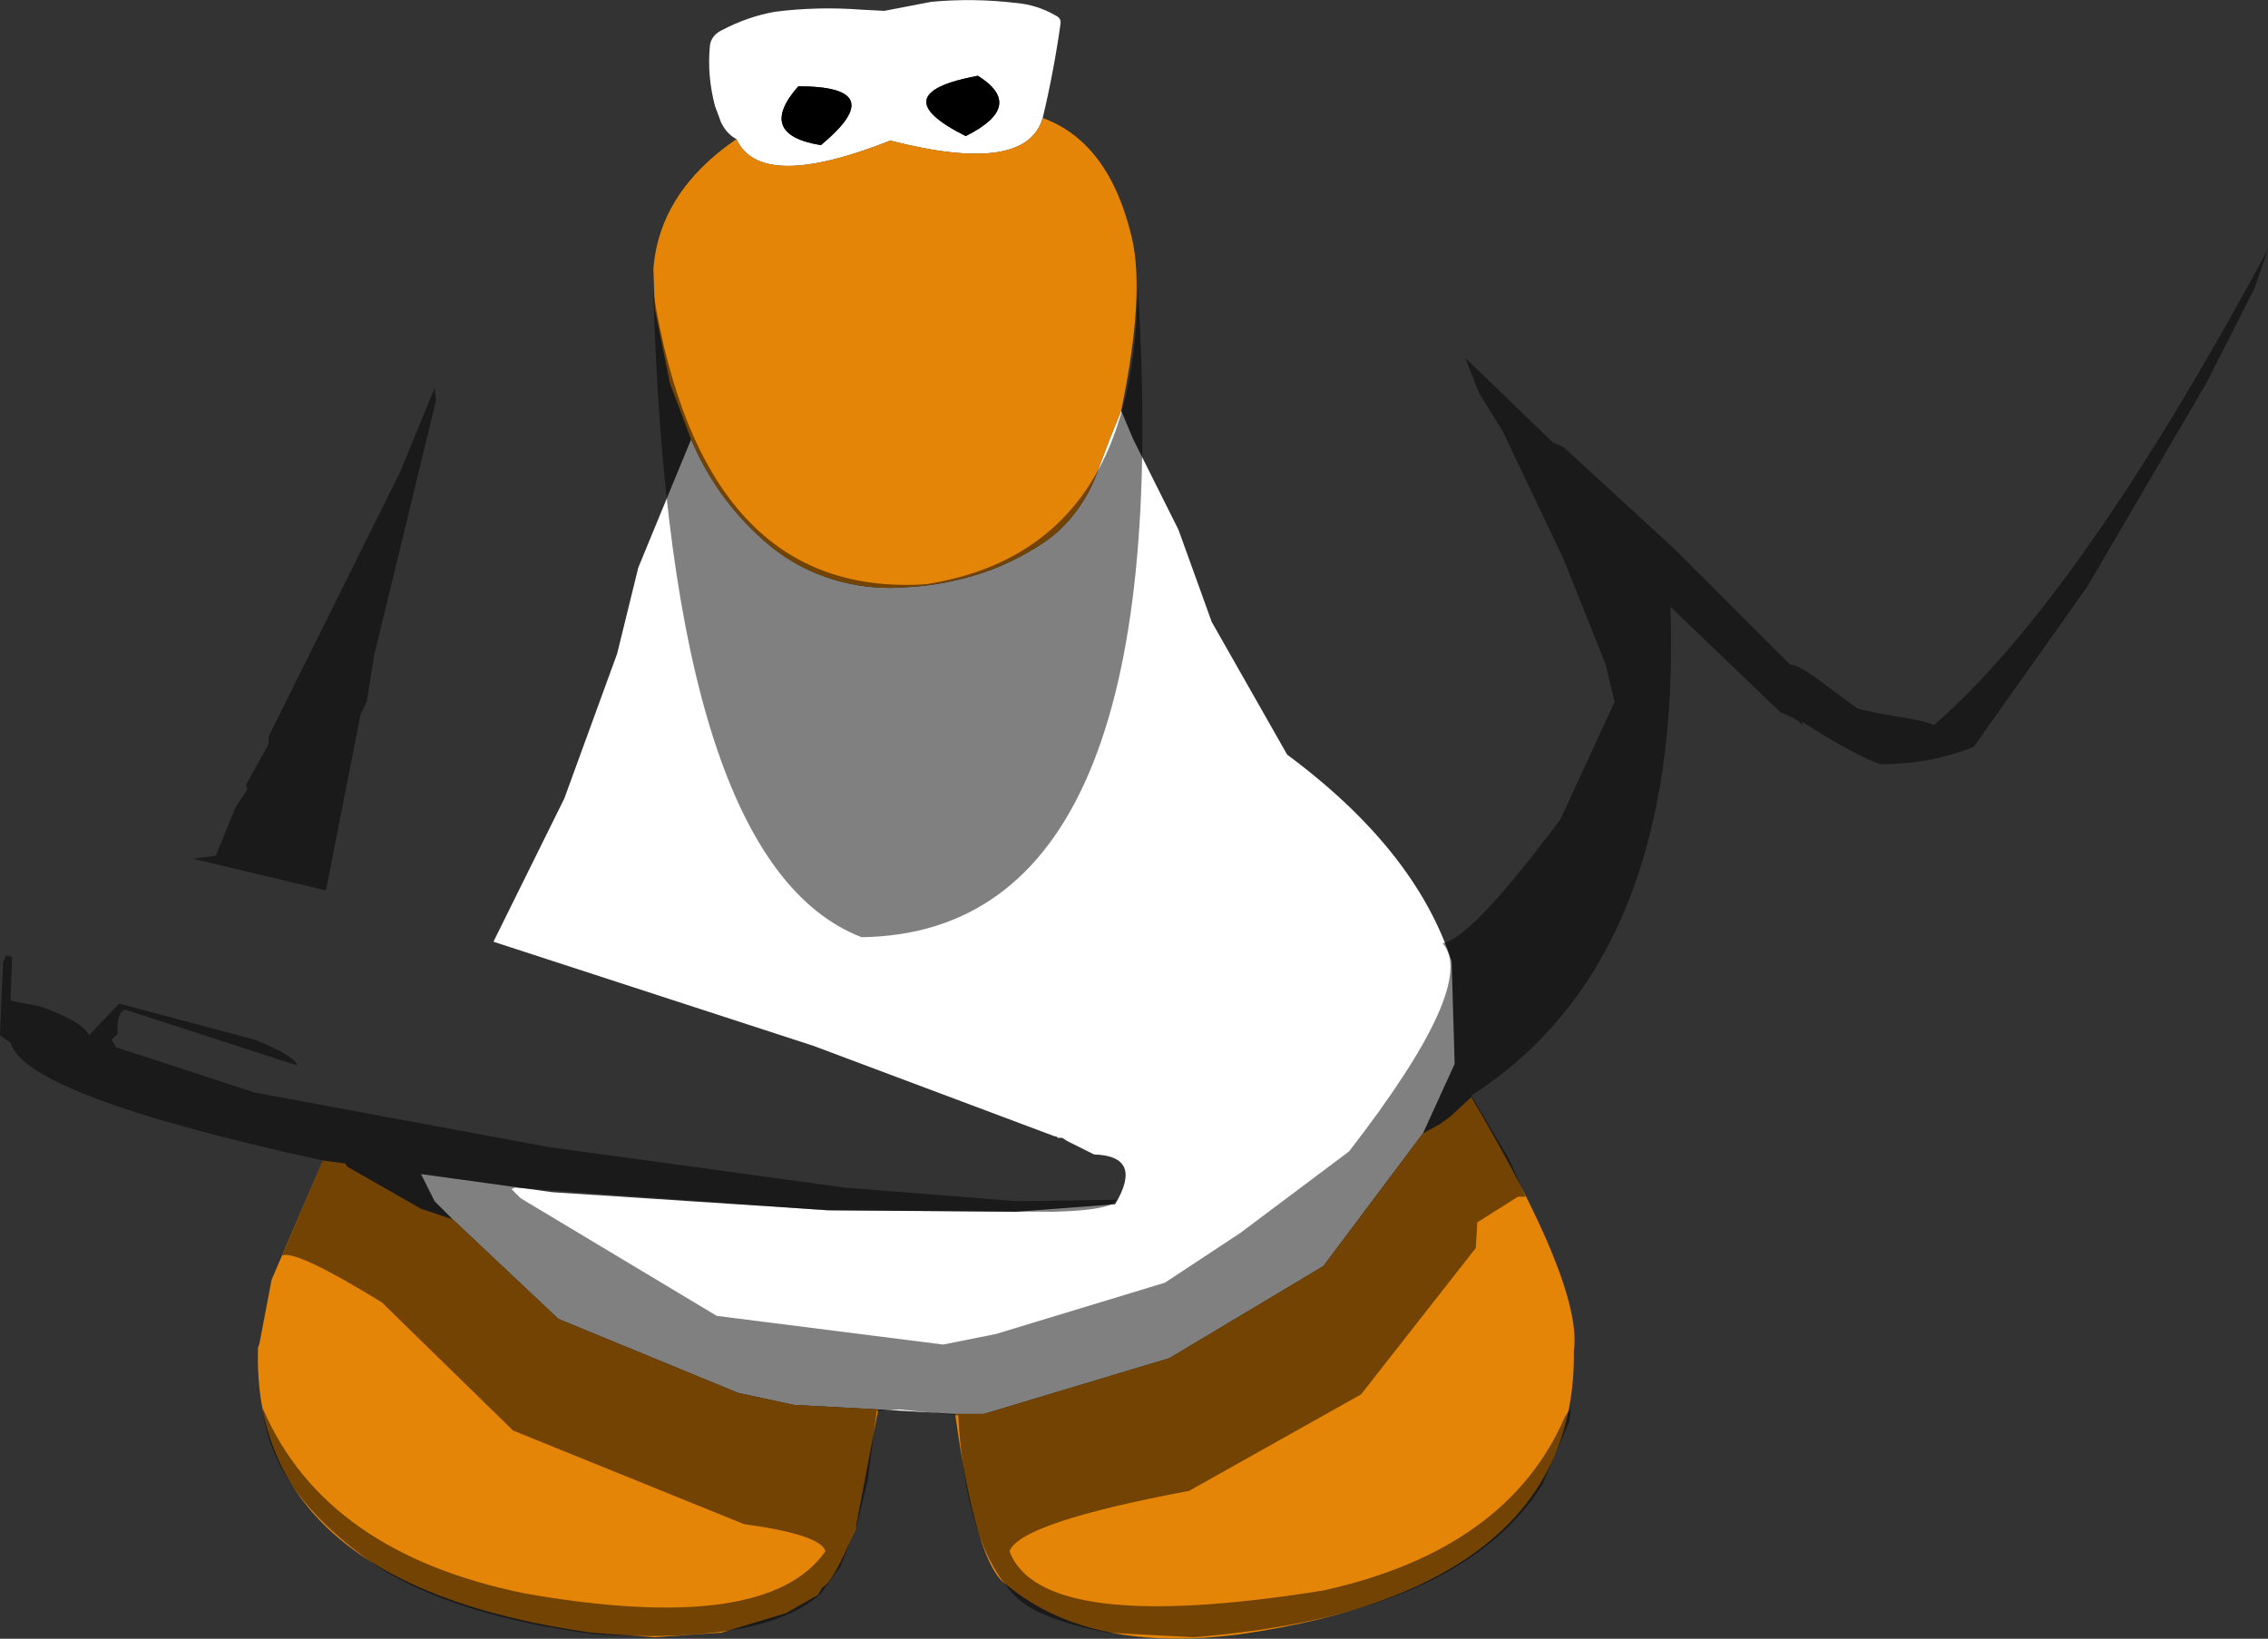 <?xml version="1.0" encoding="UTF-8" standalone="no"?>
<svg xmlns:ffdec="https://www.free-decompiler.com/flash" xmlns:xlink="http://www.w3.org/1999/xlink" ffdec:objectType="shape" height="271.55px" width="375.75px" xmlns="http://www.w3.org/2000/svg">
  <rect width="100%" height="100%" fill="#333333" stroke="none"/>
  <g transform="matrix(1.0, 0.0, 0.0, 1.0, 150.25, 69.8)">
    <path d="M-28.25 -46.75 Q-29.9 -47.65 -30.8 -49.55 L-31.8 -52.25 Q-33.1 -57.2 -32.65 -62.1 -32.5 -63.9 -30.65 -64.8 -26.5 -67.0 -21.9 -67.85 -14.75 -68.75 -7.55 -68.2 L-3.75 -68.0 4.05 -69.5 Q11.1 -70.15 18.15 -69.3 21.6 -69.0 24.7 -67.2 25.6 -66.75 25.45 -65.85 24.35 -58.0 22.5 -50.25 19.75 -40.75 -2.75 -46.5 -24.25 -38.0 -28.25 -46.75 M35.5 -1.75 L37.5 3.0 45.0 18.0 50.5 33.25 63.0 55.25 Q84.25 71.0 90.25 89.5 L90.75 106.5 85.5 118.0 69.0 140.0 43.5 155.25 12.75 164.5 8.0 164.5 -4.75 163.75 -18.75 163.0 -28.0 161.0 -57.75 148.75 -75.25 132.25 -78.25 129.25 -80.5 124.75 -58.75 127.75 -13.0 130.75 18.0 131.0 34.5 129.75 Q39.25 121.75 31.0 121.5 L26.5 119.25 25.75 118.75 25.0 118.75 24.75 118.5 24.5 118.5 -15.5 103.5 -68.5 86.25 -56.75 62.5 -48.0 38.5 -44.5 24.25 -35.75 3.0 Q-31.7 12.6 -23.95 19.55 -18.2 24.75 -10.65 26.65 -5.45 27.95 0.0 27.5 7.15 27.1 13.9 24.65 18.4 22.9 22.3 20.35 25.9 18.0 28.35 14.5 30.15 12.0 31.25 9.2 L32.05 7.05 33.7 2.7 35.5 -1.75 M9.75 -47.25 Q19.75 -52.25 11.75 -57.25 -4.25 -54.25 9.75 -47.25 M-14.25 -45.75 Q-2.5 -55.5 -18.0 -55.5 -25.0 -47.5 -14.25 -45.75" fill="#ffffff" fill-rule="evenodd" stroke="none"/>
    <path d="M-28.25 -46.75 Q-24.25 -38.0 -2.75 -46.5 19.75 -40.75 22.5 -50.25 33.5 -46.25 37.25 -30.5 39.5 -21.0 35.5 -1.75 L33.7 2.7 32.05 7.05 31.25 9.2 Q30.15 12.0 28.35 14.5 25.9 18.0 22.3 20.35 18.4 22.9 13.9 24.65 7.15 27.1 0.0 27.5 -5.45 27.95 -10.65 26.65 -18.2 24.75 -23.95 19.55 -31.7 12.6 -35.75 3.0 L-39.25 -6.25 -41.75 -18.5 -42.0 -25.25 Q-41.0 -38.0 -28.25 -46.75 M85.5 118.0 L88.25 116.5 90.0 115.25 93.5 112.0 Q112.0 143.25 110.5 154.0 111.0 193.0 55.25 201.0 30.5 204.25 16.75 193.0 11.5 190.0 8.0 164.5 L12.75 164.5 43.5 155.25 69.0 140.0 85.5 118.0 M-4.75 163.75 L-8.5 183.5 Q-12.25 192.5 -14.0 193.25 L-14.75 194.5 -20.0 197.5 -30.75 200.75 -41.75 201.5 -52.25 200.75 Q-108.75 192.75 -107.5 153.5 L-107.25 152.75 -105.25 142.25 -96.75 122.5 -93.0 123.0 -92.75 123.5 -80.5 130.5 -75.25 132.25 -57.75 148.75 -28.0 161.0 -18.75 163.0 -4.75 163.75" fill="#e58508" fill-rule="evenodd" stroke="none"/>
    <path d="M9.75 -47.25 Q-4.25 -54.25 11.75 -57.25 19.75 -52.25 9.75 -47.25 M-14.25 -45.75 Q-25.0 -47.5 -18.0 -55.5 -2.5 -55.5 -14.25 -45.75" fill="#000000" fill-rule="evenodd" stroke="none"/>
    <path d="M-78.25 -5.5 L-78.0 -3.5 -88.25 38.75 -89.5 46.5 -90.5 48.5 -96.25 77.75 -118.25 72.5 -114.5 72.0 -111.25 64.0 -109.25 61.0 -109.5 60.25 -105.75 53.5 -105.75 52.25 -84.0 8.5 -78.25 -5.5 M3.25 27.0 Q37.75 21.5 38.25 -22.0 45.0 84.75 -7.5 85.5 -39.25 73.25 -42.0 -21.25 -33.75 29.5 3.25 27.0 M94.75 -4.75 L92.5 -10.5 107.0 3.5 108.75 4.25 127.25 21.25 146.35 40.35 146.5 40.35 Q147.8 40.35 152.25 43.75 L157.5 47.6 Q158.9 48.1 166.8 49.4 168.95 49.8 170.15 50.35 194.2 29.55 225.5 -28.5 L223.25 -22.0 215.25 -6.25 195.5 27.5 176.75 53.95 Q169.75 56.8 161.35 56.85 157.1 55.35 149.75 50.7 L148.3 49.75 148.4 50.4 Q147.8 49.4 144.75 48.25 L126.5 30.75 Q128.5 89.25 93.5 111.75 L99.75 122.25 102.5 128.5 101.25 128.5 94.5 132.75 94.25 137.0 75.25 161.25 46.75 177.25 Q18.75 182.5 17.0 187.25 22.25 201.25 69.0 193.75 99.5 187.0 109.0 165.0 L110.0 163.5 109.75 165.75 105.25 176.25 Q91.5 198.0 47.5 201.5 L33.25 200.75 Q21.75 198.5 18.0 194.75 9.75 186.5 8.5 164.75 L-1.25 163.75 -5.0 164.0 -6.5 175.5 -8.25 182.75 -11.0 189.75 -14.25 194.25 Q-23.5 202.75 -51.75 201.0 -74.75 198.0 -87.75 189.75 -105.25 177.75 -106.75 163.5 -96.5 187.5 -63.25 194.25 -23.25 201.25 -13.5 187.25 -14.25 184.5 -27.0 182.75 L-65.25 167.25 -87.0 146.0 Q-101.25 137.25 -103.5 138.25 L-96.75 122.5 Q-146.0 111.75 -148.5 103.0 L-150.25 101.75 -149.75 89.75 -149.25 88.5 -148.25 88.75 -148.5 96.0 -143.5 97.0 Q-136.5 99.5 -135.5 101.75 L-130.5 96.5 -108.0 102.5 Q-101.25 105.25 -101.0 106.75 L-129.5 97.5 Q-131.0 98.0 -130.75 101.5 L-131.75 102.5 -131.0 103.75 -108.0 111.25 -59.5 120.25 -10.25 127.0 18.25 129.25 34.75 129.0 Q34.0 130.75 24.25 131.0 L-13.25 130.75 -65.0 127.0 -65.5 127.25 -64.0 128.75 -31.5 148.25 6.0 153.0 14.75 151.25 42.75 142.75 55.25 134.5 73.25 121.0 Q94.75 93.25 88.75 86.5 93.5 85.75 108.25 66.0 L117.25 46.5 115.75 40.25 108.75 22.75 98.75 1.75 94.75 -4.75" fill="#000000" fill-opacity="0.498" fill-rule="evenodd" stroke="none"/>
  </g>
</svg>

